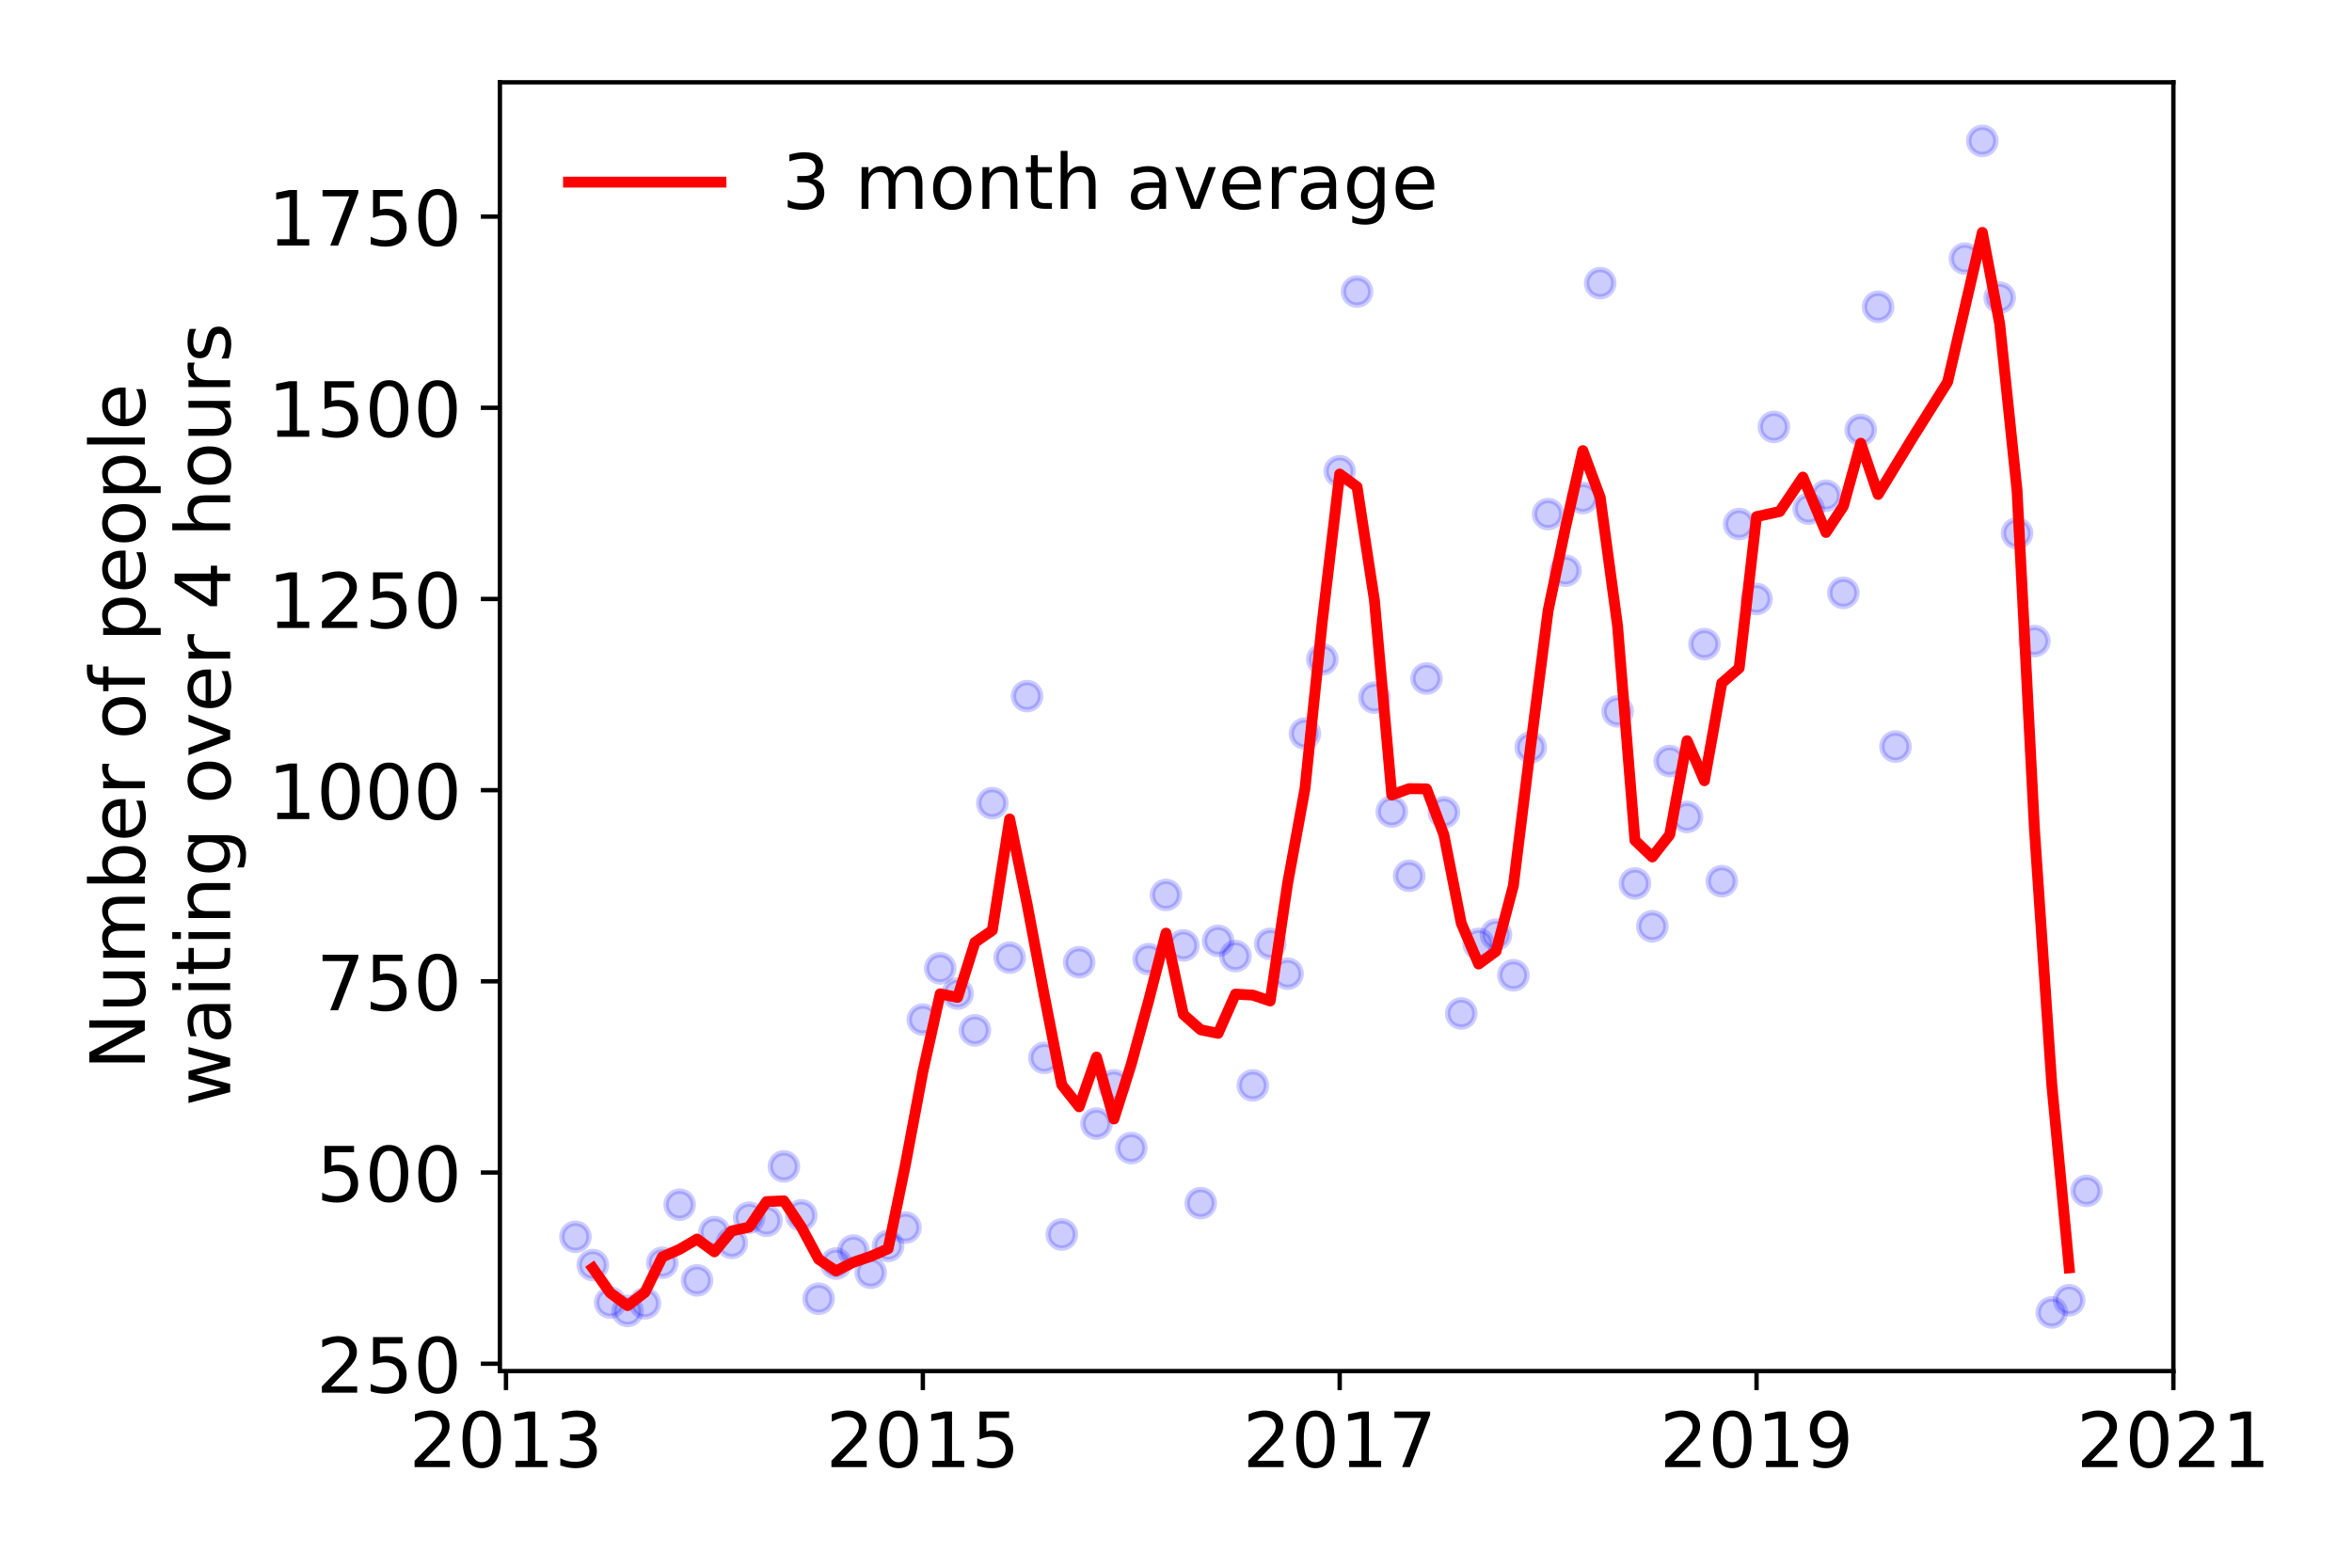 <?xml version="1.0" encoding="utf-8" standalone="no"?>
<!DOCTYPE svg PUBLIC "-//W3C//DTD SVG 1.1//EN"
  "http://www.w3.org/Graphics/SVG/1.1/DTD/svg11.dtd">
<!-- Created with matplotlib (https://matplotlib.org/) -->
<svg height="288pt" version="1.1" viewBox="0 0 432 288" width="432pt" xmlns="http://www.w3.org/2000/svg" xmlns:xlink="http://www.w3.org/1999/xlink">
 <defs>
  <style type="text/css">
*{stroke-linecap:butt;stroke-linejoin:round;}
  </style>
 </defs>
 <g id="figure_1">
  <g id="patch_1">
   <path d="M 0 288 
L 432 288 
L 432 0 
L 0 0 
z
" style="fill:#ffffff;"/>
  </g>
  <g id="axes_1">
   <g id="patch_2">
    <path d="M 91.82 251.88 
L 399.192 251.88 
L 399.192 15.12 
L 91.82 15.12 
z
" style="fill:#ffffff;"/>
   </g>
   <g id="matplotlib.axis_1">
    <g id="xtick_1">
     <g id="line2d_1">
      <defs>
       <path d="M 0 0 
L 0 3.5 
" id="mf3669eaf8c" style="stroke:#000000;stroke-width:0.8;"/>
      </defs>
      <g>
       <use style="stroke:#000000;stroke-width:0.8;" x="92.937" xlink:href="#mf3669eaf8c" y="251.88"/>
      </g>
     </g>
     <g id="text_1">
      <!-- 2013 -->
      <defs>
       <path d="M 19.188 8.297 
L 53.609 8.297 
L 53.609 0 
L 7.328 0 
L 7.328 8.297 
Q 12.938 14.109 22.625 23.891 
Q 32.328 33.688 34.812 36.531 
Q 39.547 41.844 41.422 45.531 
Q 43.312 49.219 43.312 52.781 
Q 43.312 58.594 39.234 62.25 
Q 35.156 65.922 28.609 65.922 
Q 23.969 65.922 18.812 64.312 
Q 13.672 62.703 7.812 59.422 
L 7.812 69.391 
Q 13.766 71.781 18.938 73 
Q 24.125 74.219 28.422 74.219 
Q 39.75 74.219 46.484 68.547 
Q 53.219 62.891 53.219 53.422 
Q 53.219 48.922 51.531 44.891 
Q 49.859 40.875 45.406 35.406 
Q 44.188 33.984 37.641 27.219 
Q 31.109 20.453 19.188 8.297 
z
" id="DejaVuSans-50"/>
       <path d="M 31.781 66.406 
Q 24.172 66.406 20.328 58.906 
Q 16.5 51.422 16.5 36.375 
Q 16.5 21.391 20.328 13.891 
Q 24.172 6.391 31.781 6.391 
Q 39.453 6.391 43.281 13.891 
Q 47.125 21.391 47.125 36.375 
Q 47.125 51.422 43.281 58.906 
Q 39.453 66.406 31.781 66.406 
z
M 31.781 74.219 
Q 44.047 74.219 50.516 64.516 
Q 56.984 54.828 56.984 36.375 
Q 56.984 17.969 50.516 8.266 
Q 44.047 -1.422 31.781 -1.422 
Q 19.531 -1.422 13.062 8.266 
Q 6.594 17.969 6.594 36.375 
Q 6.594 54.828 13.062 64.516 
Q 19.531 74.219 31.781 74.219 
z
" id="DejaVuSans-48"/>
       <path d="M 12.406 8.297 
L 28.516 8.297 
L 28.516 63.922 
L 10.984 60.406 
L 10.984 69.391 
L 28.422 72.906 
L 38.281 72.906 
L 38.281 8.297 
L 54.391 8.297 
L 54.391 0 
L 12.406 0 
z
" id="DejaVuSans-49"/>
       <path d="M 40.578 39.312 
Q 47.656 37.797 51.625 33 
Q 55.609 28.219 55.609 21.188 
Q 55.609 10.406 48.188 4.484 
Q 40.766 -1.422 27.094 -1.422 
Q 22.516 -1.422 17.656 -0.516 
Q 12.797 0.391 7.625 2.203 
L 7.625 11.719 
Q 11.719 9.328 16.594 8.109 
Q 21.484 6.891 26.812 6.891 
Q 36.078 6.891 40.938 10.547 
Q 45.797 14.203 45.797 21.188 
Q 45.797 27.641 41.281 31.266 
Q 36.766 34.906 28.719 34.906 
L 20.219 34.906 
L 20.219 43.016 
L 29.109 43.016 
Q 36.375 43.016 40.234 45.922 
Q 44.094 48.828 44.094 54.297 
Q 44.094 59.906 40.109 62.906 
Q 36.141 65.922 28.719 65.922 
Q 24.656 65.922 20.016 65.031 
Q 15.375 64.156 9.812 62.312 
L 9.812 71.094 
Q 15.438 72.656 20.344 73.438 
Q 25.25 74.219 29.594 74.219 
Q 40.828 74.219 47.359 69.109 
Q 53.906 64.016 53.906 55.328 
Q 53.906 49.266 50.438 45.094 
Q 46.969 40.922 40.578 39.312 
z
" id="DejaVuSans-51"/>
      </defs>
      <g transform="translate(75.122 269.518)scale(0.14 -0.14)">
       <use xlink:href="#DejaVuSans-50"/>
       <use x="63.623" xlink:href="#DejaVuSans-48"/>
       <use x="127.246" xlink:href="#DejaVuSans-49"/>
       <use x="190.869" xlink:href="#DejaVuSans-51"/>
      </g>
     </g>
    </g>
    <g id="xtick_2">
     <g id="line2d_2">
      <g>
       <use style="stroke:#000000;stroke-width:0.8;" x="169.501" xlink:href="#mf3669eaf8c" y="251.88"/>
      </g>
     </g>
     <g id="text_2">
      <!-- 2015 -->
      <defs>
       <path d="M 10.797 72.906 
L 49.516 72.906 
L 49.516 64.594 
L 19.828 64.594 
L 19.828 46.734 
Q 21.969 47.469 24.109 47.828 
Q 26.266 48.188 28.422 48.188 
Q 40.625 48.188 47.75 41.5 
Q 54.891 34.812 54.891 23.391 
Q 54.891 11.625 47.562 5.094 
Q 40.234 -1.422 26.906 -1.422 
Q 22.312 -1.422 17.547 -0.641 
Q 12.797 0.141 7.719 1.703 
L 7.719 11.625 
Q 12.109 9.234 16.797 8.062 
Q 21.484 6.891 26.703 6.891 
Q 35.156 6.891 40.078 11.328 
Q 45.016 15.766 45.016 23.391 
Q 45.016 31 40.078 35.438 
Q 35.156 39.891 26.703 39.891 
Q 22.75 39.891 18.812 39.016 
Q 14.891 38.141 10.797 36.281 
z
" id="DejaVuSans-53"/>
      </defs>
      <g transform="translate(151.686 269.518)scale(0.14 -0.14)">
       <use xlink:href="#DejaVuSans-50"/>
       <use x="63.623" xlink:href="#DejaVuSans-48"/>
       <use x="127.246" xlink:href="#DejaVuSans-49"/>
       <use x="190.869" xlink:href="#DejaVuSans-53"/>
      </g>
     </g>
    </g>
    <g id="xtick_3">
     <g id="line2d_3">
      <g>
       <use style="stroke:#000000;stroke-width:0.8;" x="246.065" xlink:href="#mf3669eaf8c" y="251.88"/>
      </g>
     </g>
     <g id="text_3">
      <!-- 2017 -->
      <defs>
       <path d="M 8.203 72.906 
L 55.078 72.906 
L 55.078 68.703 
L 28.609 0 
L 18.312 0 
L 43.219 64.594 
L 8.203 64.594 
z
" id="DejaVuSans-55"/>
      </defs>
      <g transform="translate(228.25 269.518)scale(0.14 -0.14)">
       <use xlink:href="#DejaVuSans-50"/>
       <use x="63.623" xlink:href="#DejaVuSans-48"/>
       <use x="127.246" xlink:href="#DejaVuSans-49"/>
       <use x="190.869" xlink:href="#DejaVuSans-55"/>
      </g>
     </g>
    </g>
    <g id="xtick_4">
     <g id="line2d_4">
      <g>
       <use style="stroke:#000000;stroke-width:0.8;" x="322.629" xlink:href="#mf3669eaf8c" y="251.88"/>
      </g>
     </g>
     <g id="text_4">
      <!-- 2019 -->
      <defs>
       <path d="M 10.984 1.516 
L 10.984 10.5 
Q 14.703 8.734 18.5 7.812 
Q 22.312 6.891 25.984 6.891 
Q 35.75 6.891 40.891 13.453 
Q 46.047 20.016 46.781 33.406 
Q 43.953 29.203 39.594 26.953 
Q 35.25 24.703 29.984 24.703 
Q 19.047 24.703 12.672 31.312 
Q 6.297 37.938 6.297 49.422 
Q 6.297 60.641 12.938 67.422 
Q 19.578 74.219 30.609 74.219 
Q 43.266 74.219 49.922 64.516 
Q 56.594 54.828 56.594 36.375 
Q 56.594 19.141 48.406 8.859 
Q 40.234 -1.422 26.422 -1.422 
Q 22.703 -1.422 18.891 -0.688 
Q 15.094 0.047 10.984 1.516 
z
M 30.609 32.422 
Q 37.25 32.422 41.125 36.953 
Q 45.016 41.5 45.016 49.422 
Q 45.016 57.281 41.125 61.844 
Q 37.25 66.406 30.609 66.406 
Q 23.969 66.406 20.094 61.844 
Q 16.219 57.281 16.219 49.422 
Q 16.219 41.5 20.094 36.953 
Q 23.969 32.422 30.609 32.422 
z
" id="DejaVuSans-57"/>
      </defs>
      <g transform="translate(304.814 269.518)scale(0.14 -0.14)">
       <use xlink:href="#DejaVuSans-50"/>
       <use x="63.623" xlink:href="#DejaVuSans-48"/>
       <use x="127.246" xlink:href="#DejaVuSans-49"/>
       <use x="190.869" xlink:href="#DejaVuSans-57"/>
      </g>
     </g>
    </g>
    <g id="xtick_5">
     <g id="line2d_5">
      <g>
       <use style="stroke:#000000;stroke-width:0.8;" x="399.192" xlink:href="#mf3669eaf8c" y="251.88"/>
      </g>
     </g>
     <g id="text_5">
      <!-- 2021 -->
      <g transform="translate(381.377 269.518)scale(0.14 -0.14)">
       <use xlink:href="#DejaVuSans-50"/>
       <use x="63.623" xlink:href="#DejaVuSans-48"/>
       <use x="127.246" xlink:href="#DejaVuSans-50"/>
       <use x="190.869" xlink:href="#DejaVuSans-49"/>
      </g>
     </g>
    </g>
   </g>
   <g id="matplotlib.axis_2">
    <g id="ytick_1">
     <g id="line2d_6">
      <defs>
       <path d="M 0 0 
L -3.5 0 
" id="mc5bcc9513c" style="stroke:#000000;stroke-width:0.8;"/>
      </defs>
      <g>
       <use style="stroke:#000000;stroke-width:0.8;" x="91.82" xlink:href="#mc5bcc9513c" y="250.531"/>
      </g>
     </g>
     <g id="text_6">
      <!-- 250 -->
      <g transform="translate(58.097 255.85)scale(0.14 -0.14)">
       <use xlink:href="#DejaVuSans-50"/>
       <use x="63.623" xlink:href="#DejaVuSans-53"/>
       <use x="127.246" xlink:href="#DejaVuSans-48"/>
      </g>
     </g>
    </g>
    <g id="ytick_2">
     <g id="line2d_7">
      <g>
       <use style="stroke:#000000;stroke-width:0.8;" x="91.82" xlink:href="#mc5bcc9513c" y="215.408"/>
      </g>
     </g>
     <g id="text_7">
      <!-- 500 -->
      <g transform="translate(58.097 220.727)scale(0.14 -0.14)">
       <use xlink:href="#DejaVuSans-53"/>
       <use x="63.623" xlink:href="#DejaVuSans-48"/>
       <use x="127.246" xlink:href="#DejaVuSans-48"/>
      </g>
     </g>
    </g>
    <g id="ytick_3">
     <g id="line2d_8">
      <g>
       <use style="stroke:#000000;stroke-width:0.8;" x="91.82" xlink:href="#mc5bcc9513c" y="180.284"/>
      </g>
     </g>
     <g id="text_8">
      <!-- 750 -->
      <g transform="translate(58.097 185.603)scale(0.14 -0.14)">
       <use xlink:href="#DejaVuSans-55"/>
       <use x="63.623" xlink:href="#DejaVuSans-53"/>
       <use x="127.246" xlink:href="#DejaVuSans-48"/>
      </g>
     </g>
    </g>
    <g id="ytick_4">
     <g id="line2d_9">
      <g>
       <use style="stroke:#000000;stroke-width:0.8;" x="91.82" xlink:href="#mc5bcc9513c" y="145.161"/>
      </g>
     </g>
     <g id="text_9">
      <!-- 1000 -->
      <g transform="translate(49.19 150.48)scale(0.14 -0.14)">
       <use xlink:href="#DejaVuSans-49"/>
       <use x="63.623" xlink:href="#DejaVuSans-48"/>
       <use x="127.246" xlink:href="#DejaVuSans-48"/>
       <use x="190.869" xlink:href="#DejaVuSans-48"/>
      </g>
     </g>
    </g>
    <g id="ytick_5">
     <g id="line2d_10">
      <g>
       <use style="stroke:#000000;stroke-width:0.8;" x="91.82" xlink:href="#mc5bcc9513c" y="110.038"/>
      </g>
     </g>
     <g id="text_10">
      <!-- 1250 -->
      <g transform="translate(49.19 115.356)scale(0.14 -0.14)">
       <use xlink:href="#DejaVuSans-49"/>
       <use x="63.623" xlink:href="#DejaVuSans-50"/>
       <use x="127.246" xlink:href="#DejaVuSans-53"/>
       <use x="190.869" xlink:href="#DejaVuSans-48"/>
      </g>
     </g>
    </g>
    <g id="ytick_6">
     <g id="line2d_11">
      <g>
       <use style="stroke:#000000;stroke-width:0.8;" x="91.82" xlink:href="#mc5bcc9513c" y="74.914"/>
      </g>
     </g>
     <g id="text_11">
      <!-- 1500 -->
      <g transform="translate(49.19 80.233)scale(0.14 -0.14)">
       <use xlink:href="#DejaVuSans-49"/>
       <use x="63.623" xlink:href="#DejaVuSans-53"/>
       <use x="127.246" xlink:href="#DejaVuSans-48"/>
       <use x="190.869" xlink:href="#DejaVuSans-48"/>
      </g>
     </g>
    </g>
    <g id="ytick_7">
     <g id="line2d_12">
      <g>
       <use style="stroke:#000000;stroke-width:0.8;" x="91.82" xlink:href="#mc5bcc9513c" y="39.791"/>
      </g>
     </g>
     <g id="text_12">
      <!-- 1750 -->
      <g transform="translate(49.19 45.11)scale(0.14 -0.14)">
       <use xlink:href="#DejaVuSans-49"/>
       <use x="63.623" xlink:href="#DejaVuSans-55"/>
       <use x="127.246" xlink:href="#DejaVuSans-53"/>
       <use x="190.869" xlink:href="#DejaVuSans-48"/>
      </g>
     </g>
    </g>
    <g id="text_13">
     <!-- Number of people -->
     <defs>
      <path d="M 9.812 72.906 
L 23.094 72.906 
L 55.422 11.922 
L 55.422 72.906 
L 64.984 72.906 
L 64.984 0 
L 51.703 0 
L 19.391 60.984 
L 19.391 0 
L 9.812 0 
z
" id="DejaVuSans-78"/>
      <path d="M 8.5 21.578 
L 8.5 54.688 
L 17.484 54.688 
L 17.484 21.922 
Q 17.484 14.156 20.5 10.266 
Q 23.531 6.391 29.594 6.391 
Q 36.859 6.391 41.078 11.031 
Q 45.312 15.672 45.312 23.688 
L 45.312 54.688 
L 54.297 54.688 
L 54.297 0 
L 45.312 0 
L 45.312 8.406 
Q 42.047 3.422 37.719 1 
Q 33.406 -1.422 27.688 -1.422 
Q 18.266 -1.422 13.375 4.438 
Q 8.5 10.297 8.5 21.578 
z
M 31.109 56 
z
" id="DejaVuSans-117"/>
      <path d="M 52 44.188 
Q 55.375 50.25 60.062 53.125 
Q 64.75 56 71.094 56 
Q 79.641 56 84.281 50.016 
Q 88.922 44.047 88.922 33.016 
L 88.922 0 
L 79.891 0 
L 79.891 32.719 
Q 79.891 40.578 77.094 44.375 
Q 74.312 48.188 68.609 48.188 
Q 61.625 48.188 57.562 43.547 
Q 53.516 38.922 53.516 30.906 
L 53.516 0 
L 44.484 0 
L 44.484 32.719 
Q 44.484 40.625 41.703 44.406 
Q 38.922 48.188 33.109 48.188 
Q 26.219 48.188 22.156 43.531 
Q 18.109 38.875 18.109 30.906 
L 18.109 0 
L 9.078 0 
L 9.078 54.688 
L 18.109 54.688 
L 18.109 46.188 
Q 21.188 51.219 25.484 53.609 
Q 29.781 56 35.688 56 
Q 41.656 56 45.828 52.969 
Q 50 49.953 52 44.188 
z
" id="DejaVuSans-109"/>
      <path d="M 48.688 27.297 
Q 48.688 37.203 44.609 42.844 
Q 40.531 48.484 33.406 48.484 
Q 26.266 48.484 22.188 42.844 
Q 18.109 37.203 18.109 27.297 
Q 18.109 17.391 22.188 11.75 
Q 26.266 6.109 33.406 6.109 
Q 40.531 6.109 44.609 11.75 
Q 48.688 17.391 48.688 27.297 
z
M 18.109 46.391 
Q 20.953 51.266 25.266 53.625 
Q 29.594 56 35.594 56 
Q 45.562 56 51.781 48.094 
Q 58.016 40.188 58.016 27.297 
Q 58.016 14.406 51.781 6.484 
Q 45.562 -1.422 35.594 -1.422 
Q 29.594 -1.422 25.266 0.953 
Q 20.953 3.328 18.109 8.203 
L 18.109 0 
L 9.078 0 
L 9.078 75.984 
L 18.109 75.984 
z
" id="DejaVuSans-98"/>
      <path d="M 56.203 29.594 
L 56.203 25.203 
L 14.891 25.203 
Q 15.484 15.922 20.484 11.062 
Q 25.484 6.203 34.422 6.203 
Q 39.594 6.203 44.453 7.469 
Q 49.312 8.734 54.109 11.281 
L 54.109 2.781 
Q 49.266 0.734 44.188 -0.344 
Q 39.109 -1.422 33.891 -1.422 
Q 20.797 -1.422 13.156 6.188 
Q 5.516 13.812 5.516 26.812 
Q 5.516 40.234 12.766 48.109 
Q 20.016 56 32.328 56 
Q 43.359 56 49.781 48.891 
Q 56.203 41.797 56.203 29.594 
z
M 47.219 32.234 
Q 47.125 39.594 43.094 43.984 
Q 39.062 48.391 32.422 48.391 
Q 24.906 48.391 20.391 44.141 
Q 15.875 39.891 15.188 32.172 
z
" id="DejaVuSans-101"/>
      <path d="M 41.109 46.297 
Q 39.594 47.172 37.812 47.578 
Q 36.031 48 33.891 48 
Q 26.266 48 22.188 43.047 
Q 18.109 38.094 18.109 28.812 
L 18.109 0 
L 9.078 0 
L 9.078 54.688 
L 18.109 54.688 
L 18.109 46.188 
Q 20.953 51.172 25.484 53.578 
Q 30.031 56 36.531 56 
Q 37.453 56 38.578 55.875 
Q 39.703 55.766 41.062 55.516 
z
" id="DejaVuSans-114"/>
      <path id="DejaVuSans-32"/>
      <path d="M 30.609 48.391 
Q 23.391 48.391 19.188 42.75 
Q 14.984 37.109 14.984 27.297 
Q 14.984 17.484 19.156 11.844 
Q 23.344 6.203 30.609 6.203 
Q 37.797 6.203 41.984 11.859 
Q 46.188 17.531 46.188 27.297 
Q 46.188 37.016 41.984 42.703 
Q 37.797 48.391 30.609 48.391 
z
M 30.609 56 
Q 42.328 56 49.016 48.375 
Q 55.719 40.766 55.719 27.297 
Q 55.719 13.875 49.016 6.219 
Q 42.328 -1.422 30.609 -1.422 
Q 18.844 -1.422 12.172 6.219 
Q 5.516 13.875 5.516 27.297 
Q 5.516 40.766 12.172 48.375 
Q 18.844 56 30.609 56 
z
" id="DejaVuSans-111"/>
      <path d="M 37.109 75.984 
L 37.109 68.5 
L 28.516 68.5 
Q 23.688 68.5 21.797 66.547 
Q 19.922 64.594 19.922 59.516 
L 19.922 54.688 
L 34.719 54.688 
L 34.719 47.703 
L 19.922 47.703 
L 19.922 0 
L 10.891 0 
L 10.891 47.703 
L 2.297 47.703 
L 2.297 54.688 
L 10.891 54.688 
L 10.891 58.5 
Q 10.891 67.625 15.141 71.797 
Q 19.391 75.984 28.609 75.984 
z
" id="DejaVuSans-102"/>
      <path d="M 18.109 8.203 
L 18.109 -20.797 
L 9.078 -20.797 
L 9.078 54.688 
L 18.109 54.688 
L 18.109 46.391 
Q 20.953 51.266 25.266 53.625 
Q 29.594 56 35.594 56 
Q 45.562 56 51.781 48.094 
Q 58.016 40.188 58.016 27.297 
Q 58.016 14.406 51.781 6.484 
Q 45.562 -1.422 35.594 -1.422 
Q 29.594 -1.422 25.266 0.953 
Q 20.953 3.328 18.109 8.203 
z
M 48.688 27.297 
Q 48.688 37.203 44.609 42.844 
Q 40.531 48.484 33.406 48.484 
Q 26.266 48.484 22.188 42.844 
Q 18.109 37.203 18.109 27.297 
Q 18.109 17.391 22.188 11.75 
Q 26.266 6.109 33.406 6.109 
Q 40.531 6.109 44.609 11.75 
Q 48.688 17.391 48.688 27.297 
z
" id="DejaVuSans-112"/>
      <path d="M 9.422 75.984 
L 18.406 75.984 
L 18.406 0 
L 9.422 0 
z
" id="DejaVuSans-108"/>
     </defs>
     <g transform="translate(26.602 196.547)rotate(-90)scale(0.14 -0.14)">
      <use xlink:href="#DejaVuSans-78"/>
      <use x="74.805" xlink:href="#DejaVuSans-117"/>
      <use x="138.184" xlink:href="#DejaVuSans-109"/>
      <use x="235.596" xlink:href="#DejaVuSans-98"/>
      <use x="299.072" xlink:href="#DejaVuSans-101"/>
      <use x="360.596" xlink:href="#DejaVuSans-114"/>
      <use x="401.709" xlink:href="#DejaVuSans-32"/>
      <use x="433.496" xlink:href="#DejaVuSans-111"/>
      <use x="494.678" xlink:href="#DejaVuSans-102"/>
      <use x="529.883" xlink:href="#DejaVuSans-32"/>
      <use x="561.67" xlink:href="#DejaVuSans-112"/>
      <use x="625.146" xlink:href="#DejaVuSans-101"/>
      <use x="686.67" xlink:href="#DejaVuSans-111"/>
      <use x="747.852" xlink:href="#DejaVuSans-112"/>
      <use x="811.328" xlink:href="#DejaVuSans-108"/>
      <use x="839.111" xlink:href="#DejaVuSans-101"/>
     </g>
     <!--  waiting over 4 hours -->
     <defs>
      <path d="M 4.203 54.688 
L 13.188 54.688 
L 24.422 12.016 
L 35.594 54.688 
L 46.188 54.688 
L 57.422 12.016 
L 68.609 54.688 
L 77.594 54.688 
L 63.281 0 
L 52.688 0 
L 40.922 44.828 
L 29.109 0 
L 18.5 0 
z
" id="DejaVuSans-119"/>
      <path d="M 34.281 27.484 
Q 23.391 27.484 19.188 25 
Q 14.984 22.516 14.984 16.5 
Q 14.984 11.719 18.141 8.906 
Q 21.297 6.109 26.703 6.109 
Q 34.188 6.109 38.703 11.406 
Q 43.219 16.703 43.219 25.484 
L 43.219 27.484 
z
M 52.203 31.203 
L 52.203 0 
L 43.219 0 
L 43.219 8.297 
Q 40.141 3.328 35.547 0.953 
Q 30.953 -1.422 24.312 -1.422 
Q 15.922 -1.422 10.953 3.297 
Q 6 8.016 6 15.922 
Q 6 25.141 12.172 29.828 
Q 18.359 34.516 30.609 34.516 
L 43.219 34.516 
L 43.219 35.406 
Q 43.219 41.609 39.141 45 
Q 35.062 48.391 27.688 48.391 
Q 23 48.391 18.547 47.266 
Q 14.109 46.141 10.016 43.891 
L 10.016 52.203 
Q 14.938 54.109 19.578 55.047 
Q 24.219 56 28.609 56 
Q 40.484 56 46.344 49.844 
Q 52.203 43.703 52.203 31.203 
z
" id="DejaVuSans-97"/>
      <path d="M 9.422 54.688 
L 18.406 54.688 
L 18.406 0 
L 9.422 0 
z
M 9.422 75.984 
L 18.406 75.984 
L 18.406 64.594 
L 9.422 64.594 
z
" id="DejaVuSans-105"/>
      <path d="M 18.312 70.219 
L 18.312 54.688 
L 36.812 54.688 
L 36.812 47.703 
L 18.312 47.703 
L 18.312 18.016 
Q 18.312 11.328 20.141 9.422 
Q 21.969 7.516 27.594 7.516 
L 36.812 7.516 
L 36.812 0 
L 27.594 0 
Q 17.188 0 13.234 3.875 
Q 9.281 7.766 9.281 18.016 
L 9.281 47.703 
L 2.688 47.703 
L 2.688 54.688 
L 9.281 54.688 
L 9.281 70.219 
z
" id="DejaVuSans-116"/>
      <path d="M 54.891 33.016 
L 54.891 0 
L 45.906 0 
L 45.906 32.719 
Q 45.906 40.484 42.875 44.328 
Q 39.844 48.188 33.797 48.188 
Q 26.516 48.188 22.312 43.547 
Q 18.109 38.922 18.109 30.906 
L 18.109 0 
L 9.078 0 
L 9.078 54.688 
L 18.109 54.688 
L 18.109 46.188 
Q 21.344 51.125 25.703 53.562 
Q 30.078 56 35.797 56 
Q 45.219 56 50.047 50.172 
Q 54.891 44.344 54.891 33.016 
z
" id="DejaVuSans-110"/>
      <path d="M 45.406 27.984 
Q 45.406 37.75 41.375 43.109 
Q 37.359 48.484 30.078 48.484 
Q 22.859 48.484 18.828 43.109 
Q 14.797 37.75 14.797 27.984 
Q 14.797 18.266 18.828 12.891 
Q 22.859 7.516 30.078 7.516 
Q 37.359 7.516 41.375 12.891 
Q 45.406 18.266 45.406 27.984 
z
M 54.391 6.781 
Q 54.391 -7.172 48.188 -13.984 
Q 42 -20.797 29.203 -20.797 
Q 24.469 -20.797 20.266 -20.094 
Q 16.062 -19.391 12.109 -17.922 
L 12.109 -9.188 
Q 16.062 -11.328 19.922 -12.344 
Q 23.781 -13.375 27.781 -13.375 
Q 36.625 -13.375 41.016 -8.766 
Q 45.406 -4.156 45.406 5.172 
L 45.406 9.625 
Q 42.625 4.781 38.281 2.391 
Q 33.938 0 27.875 0 
Q 17.828 0 11.672 7.656 
Q 5.516 15.328 5.516 27.984 
Q 5.516 40.672 11.672 48.328 
Q 17.828 56 27.875 56 
Q 33.938 56 38.281 53.609 
Q 42.625 51.219 45.406 46.391 
L 45.406 54.688 
L 54.391 54.688 
z
" id="DejaVuSans-103"/>
      <path d="M 2.984 54.688 
L 12.5 54.688 
L 29.594 8.797 
L 46.688 54.688 
L 56.203 54.688 
L 35.688 0 
L 23.484 0 
z
" id="DejaVuSans-118"/>
      <path d="M 37.797 64.312 
L 12.891 25.391 
L 37.797 25.391 
z
M 35.203 72.906 
L 47.609 72.906 
L 47.609 25.391 
L 58.016 25.391 
L 58.016 17.188 
L 47.609 17.188 
L 47.609 0 
L 37.797 0 
L 37.797 17.188 
L 4.891 17.188 
L 4.891 26.703 
z
" id="DejaVuSans-52"/>
      <path d="M 54.891 33.016 
L 54.891 0 
L 45.906 0 
L 45.906 32.719 
Q 45.906 40.484 42.875 44.328 
Q 39.844 48.188 33.797 48.188 
Q 26.516 48.188 22.312 43.547 
Q 18.109 38.922 18.109 30.906 
L 18.109 0 
L 9.078 0 
L 9.078 75.984 
L 18.109 75.984 
L 18.109 46.188 
Q 21.344 51.125 25.703 53.562 
Q 30.078 56 35.797 56 
Q 45.219 56 50.047 50.172 
Q 54.891 44.344 54.891 33.016 
z
" id="DejaVuSans-104"/>
      <path d="M 44.281 53.078 
L 44.281 44.578 
Q 40.484 46.531 36.375 47.5 
Q 32.281 48.484 27.875 48.484 
Q 21.188 48.484 17.844 46.438 
Q 14.5 44.391 14.5 40.281 
Q 14.5 37.156 16.891 35.375 
Q 19.281 33.594 26.516 31.984 
L 29.594 31.297 
Q 39.156 29.25 43.188 25.516 
Q 47.219 21.781 47.219 15.094 
Q 47.219 7.469 41.188 3.016 
Q 35.156 -1.422 24.609 -1.422 
Q 20.219 -1.422 15.453 -0.562 
Q 10.688 0.297 5.422 2 
L 5.422 11.281 
Q 10.406 8.688 15.234 7.391 
Q 20.062 6.109 24.812 6.109 
Q 31.156 6.109 34.562 8.281 
Q 37.984 10.453 37.984 14.406 
Q 37.984 18.062 35.516 20.016 
Q 33.062 21.969 24.703 23.781 
L 21.578 24.516 
Q 13.234 26.266 9.516 29.906 
Q 5.812 33.547 5.812 39.891 
Q 5.812 47.609 11.281 51.797 
Q 16.75 56 26.812 56 
Q 31.781 56 36.172 55.266 
Q 40.578 54.547 44.281 53.078 
z
" id="DejaVuSans-115"/>
     </defs>
     <g transform="translate(42.278 207.672)rotate(-90)scale(0.14 -0.14)">
      <use xlink:href="#DejaVuSans-32"/>
      <use x="31.787" xlink:href="#DejaVuSans-119"/>
      <use x="113.574" xlink:href="#DejaVuSans-97"/>
      <use x="174.854" xlink:href="#DejaVuSans-105"/>
      <use x="202.637" xlink:href="#DejaVuSans-116"/>
      <use x="241.846" xlink:href="#DejaVuSans-105"/>
      <use x="269.629" xlink:href="#DejaVuSans-110"/>
      <use x="333.008" xlink:href="#DejaVuSans-103"/>
      <use x="396.484" xlink:href="#DejaVuSans-32"/>
      <use x="428.271" xlink:href="#DejaVuSans-111"/>
      <use x="489.453" xlink:href="#DejaVuSans-118"/>
      <use x="548.633" xlink:href="#DejaVuSans-101"/>
      <use x="610.156" xlink:href="#DejaVuSans-114"/>
      <use x="651.27" xlink:href="#DejaVuSans-32"/>
      <use x="683.057" xlink:href="#DejaVuSans-52"/>
      <use x="746.68" xlink:href="#DejaVuSans-32"/>
      <use x="778.467" xlink:href="#DejaVuSans-104"/>
      <use x="841.846" xlink:href="#DejaVuSans-111"/>
      <use x="903.027" xlink:href="#DejaVuSans-117"/>
      <use x="966.406" xlink:href="#DejaVuSans-114"/>
      <use x="1007.52" xlink:href="#DejaVuSans-115"/>
     </g>
    </g>
   </g>
   <g id="line2d_13">
    <defs>
     <path d="M 0 2.5 
C 0.663 2.5 1.299 2.237 1.768 1.768 
C 2.237 1.299 2.5 0.663 2.5 0 
C 2.5 -0.663 2.237 -1.299 1.768 -1.768 
C 1.299 -2.237 0.663 -2.5 0 -2.5 
C -0.663 -2.5 -1.299 -2.237 -1.768 -1.768 
C -2.237 -1.299 -2.5 -0.663 -2.5 0 
C -2.5 0.663 -2.237 1.299 -1.768 1.768 
C -1.299 2.237 -0.663 2.5 0 2.5 
z
" id="mf8095e8c57" style="stroke:#0000ff;stroke-opacity:0.2;"/>
    </defs>
    <g clip-path="url(#p1d155402fc)">
     <use style="fill:#0000ff;fill-opacity:0.2;stroke:#0000ff;stroke-opacity:0.2;" x="383.242" xlink:href="#mf8095e8c57" y="218.78"/>
     <use style="fill:#0000ff;fill-opacity:0.2;stroke:#0000ff;stroke-opacity:0.2;" x="380.052" xlink:href="#mf8095e8c57" y="238.87"/>
     <use style="fill:#0000ff;fill-opacity:0.2;stroke:#0000ff;stroke-opacity:0.2;" x="376.861" xlink:href="#mf8095e8c57" y="241.118"/>
     <use style="fill:#0000ff;fill-opacity:0.2;stroke:#0000ff;stroke-opacity:0.2;" x="373.671" xlink:href="#mf8095e8c57" y="117.765"/>
     <use style="fill:#0000ff;fill-opacity:0.2;stroke:#0000ff;stroke-opacity:0.2;" x="370.481" xlink:href="#mf8095e8c57" y="97.955"/>
     <use style="fill:#0000ff;fill-opacity:0.2;stroke:#0000ff;stroke-opacity:0.2;" x="367.291" xlink:href="#mf8095e8c57" y="54.683"/>
     <use style="fill:#0000ff;fill-opacity:0.2;stroke:#0000ff;stroke-opacity:0.2;" x="364.101" xlink:href="#mf8095e8c57" y="25.882"/>
     <use style="fill:#0000ff;fill-opacity:0.2;stroke:#0000ff;stroke-opacity:0.2;" x="360.911" xlink:href="#mf8095e8c57" y="47.518"/>
     <use style="fill:#0000ff;fill-opacity:0.2;stroke:#0000ff;stroke-opacity:0.2;" x="348.15" xlink:href="#mf8095e8c57" y="137.153"/>
     <use style="fill:#0000ff;fill-opacity:0.2;stroke:#0000ff;stroke-opacity:0.2;" x="344.96" xlink:href="#mf8095e8c57" y="56.369"/>
     <use style="fill:#0000ff;fill-opacity:0.2;stroke:#0000ff;stroke-opacity:0.2;" x="341.77" xlink:href="#mf8095e8c57" y="78.988"/>
     <use style="fill:#0000ff;fill-opacity:0.2;stroke:#0000ff;stroke-opacity:0.2;" x="338.579" xlink:href="#mf8095e8c57" y="108.914"/>
     <use style="fill:#0000ff;fill-opacity:0.2;stroke:#0000ff;stroke-opacity:0.2;" x="335.389" xlink:href="#mf8095e8c57" y="91.071"/>
     <use style="fill:#0000ff;fill-opacity:0.2;stroke:#0000ff;stroke-opacity:0.2;" x="332.199" xlink:href="#mf8095e8c57" y="93.459"/>
     <use style="fill:#0000ff;fill-opacity:0.2;stroke:#0000ff;stroke-opacity:0.2;" x="325.819" xlink:href="#mf8095e8c57" y="78.426"/>
     <use style="fill:#0000ff;fill-opacity:0.2;stroke:#0000ff;stroke-opacity:0.2;" x="322.629" xlink:href="#mf8095e8c57" y="110.038"/>
     <use style="fill:#0000ff;fill-opacity:0.2;stroke:#0000ff;stroke-opacity:0.2;" x="319.438" xlink:href="#mf8095e8c57" y="96.269"/>
     <use style="fill:#0000ff;fill-opacity:0.2;stroke:#0000ff;stroke-opacity:0.2;" x="316.248" xlink:href="#mf8095e8c57" y="161.88"/>
     <use style="fill:#0000ff;fill-opacity:0.2;stroke:#0000ff;stroke-opacity:0.2;" x="313.058" xlink:href="#mf8095e8c57" y="118.327"/>
     <use style="fill:#0000ff;fill-opacity:0.2;stroke:#0000ff;stroke-opacity:0.2;" x="309.868" xlink:href="#mf8095e8c57" y="150.078"/>
     <use style="fill:#0000ff;fill-opacity:0.2;stroke:#0000ff;stroke-opacity:0.2;" x="306.678" xlink:href="#mf8095e8c57" y="139.822"/>
     <use style="fill:#0000ff;fill-opacity:0.2;stroke:#0000ff;stroke-opacity:0.2;" x="303.488" xlink:href="#mf8095e8c57" y="170.169"/>
     <use style="fill:#0000ff;fill-opacity:0.2;stroke:#0000ff;stroke-opacity:0.2;" x="300.297" xlink:href="#mf8095e8c57" y="162.301"/>
     <use style="fill:#0000ff;fill-opacity:0.2;stroke:#0000ff;stroke-opacity:0.2;" x="297.107" xlink:href="#mf8095e8c57" y="130.69"/>
     <use style="fill:#0000ff;fill-opacity:0.2;stroke:#0000ff;stroke-opacity:0.2;" x="293.917" xlink:href="#mf8095e8c57" y="52.014"/>
     <use style="fill:#0000ff;fill-opacity:0.2;stroke:#0000ff;stroke-opacity:0.2;" x="290.727" xlink:href="#mf8095e8c57" y="91.492"/>
     <use style="fill:#0000ff;fill-opacity:0.2;stroke:#0000ff;stroke-opacity:0.2;" x="287.537" xlink:href="#mf8095e8c57" y="104.839"/>
     <use style="fill:#0000ff;fill-opacity:0.2;stroke:#0000ff;stroke-opacity:0.2;" x="284.347" xlink:href="#mf8095e8c57" y="94.443"/>
     <use style="fill:#0000ff;fill-opacity:0.2;stroke:#0000ff;stroke-opacity:0.2;" x="281.156" xlink:href="#mf8095e8c57" y="137.293"/>
     <use style="fill:#0000ff;fill-opacity:0.2;stroke:#0000ff;stroke-opacity:0.2;" x="277.966" xlink:href="#mf8095e8c57" y="179.16"/>
     <use style="fill:#0000ff;fill-opacity:0.2;stroke:#0000ff;stroke-opacity:0.2;" x="274.776" xlink:href="#mf8095e8c57" y="171.714"/>
     <use style="fill:#0000ff;fill-opacity:0.2;stroke:#0000ff;stroke-opacity:0.2;" x="271.586" xlink:href="#mf8095e8c57" y="173.4"/>
     <use style="fill:#0000ff;fill-opacity:0.2;stroke:#0000ff;stroke-opacity:0.2;" x="268.396" xlink:href="#mf8095e8c57" y="186.185"/>
     <use style="fill:#0000ff;fill-opacity:0.2;stroke:#0000ff;stroke-opacity:0.2;" x="265.206" xlink:href="#mf8095e8c57" y="149.235"/>
     <use style="fill:#0000ff;fill-opacity:0.2;stroke:#0000ff;stroke-opacity:0.2;" x="262.015" xlink:href="#mf8095e8c57" y="124.649"/>
     <use style="fill:#0000ff;fill-opacity:0.2;stroke:#0000ff;stroke-opacity:0.2;" x="258.825" xlink:href="#mf8095e8c57" y="160.896"/>
     <use style="fill:#0000ff;fill-opacity:0.2;stroke:#0000ff;stroke-opacity:0.2;" x="255.635" xlink:href="#mf8095e8c57" y="149.095"/>
     <use style="fill:#0000ff;fill-opacity:0.2;stroke:#0000ff;stroke-opacity:0.2;" x="252.445" xlink:href="#mf8095e8c57" y="128.161"/>
     <use style="fill:#0000ff;fill-opacity:0.2;stroke:#0000ff;stroke-opacity:0.2;" x="249.255" xlink:href="#mf8095e8c57" y="53.559"/>
     <use style="fill:#0000ff;fill-opacity:0.2;stroke:#0000ff;stroke-opacity:0.2;" x="246.065" xlink:href="#mf8095e8c57" y="86.575"/>
     <use style="fill:#0000ff;fill-opacity:0.2;stroke:#0000ff;stroke-opacity:0.2;" x="242.874" xlink:href="#mf8095e8c57" y="121.137"/>
     <use style="fill:#0000ff;fill-opacity:0.2;stroke:#0000ff;stroke-opacity:0.2;" x="239.684" xlink:href="#mf8095e8c57" y="134.764"/>
     <use style="fill:#0000ff;fill-opacity:0.2;stroke:#0000ff;stroke-opacity:0.2;" x="236.494" xlink:href="#mf8095e8c57" y="178.879"/>
     <use style="fill:#0000ff;fill-opacity:0.2;stroke:#0000ff;stroke-opacity:0.2;" x="233.304" xlink:href="#mf8095e8c57" y="173.4"/>
     <use style="fill:#0000ff;fill-opacity:0.2;stroke:#0000ff;stroke-opacity:0.2;" x="230.114" xlink:href="#mf8095e8c57" y="199.392"/>
     <use style="fill:#0000ff;fill-opacity:0.2;stroke:#0000ff;stroke-opacity:0.2;" x="226.924" xlink:href="#mf8095e8c57" y="175.648"/>
     <use style="fill:#0000ff;fill-opacity:0.2;stroke:#0000ff;stroke-opacity:0.2;" x="223.733" xlink:href="#mf8095e8c57" y="172.838"/>
     <use style="fill:#0000ff;fill-opacity:0.2;stroke:#0000ff;stroke-opacity:0.2;" x="220.543" xlink:href="#mf8095e8c57" y="221.028"/>
     <use style="fill:#0000ff;fill-opacity:0.2;stroke:#0000ff;stroke-opacity:0.2;" x="217.353" xlink:href="#mf8095e8c57" y="173.681"/>
     <use style="fill:#0000ff;fill-opacity:0.2;stroke:#0000ff;stroke-opacity:0.2;" x="214.163" xlink:href="#mf8095e8c57" y="164.409"/>
     <use style="fill:#0000ff;fill-opacity:0.2;stroke:#0000ff;stroke-opacity:0.2;" x="210.973" xlink:href="#mf8095e8c57" y="176.21"/>
     <use style="fill:#0000ff;fill-opacity:0.2;stroke:#0000ff;stroke-opacity:0.2;" x="207.783" xlink:href="#mf8095e8c57" y="210.912"/>
     <use style="fill:#0000ff;fill-opacity:0.2;stroke:#0000ff;stroke-opacity:0.2;" x="204.592" xlink:href="#mf8095e8c57" y="199.392"/>
     <use style="fill:#0000ff;fill-opacity:0.2;stroke:#0000ff;stroke-opacity:0.2;" x="201.402" xlink:href="#mf8095e8c57" y="206.416"/>
     <use style="fill:#0000ff;fill-opacity:0.2;stroke:#0000ff;stroke-opacity:0.2;" x="198.212" xlink:href="#mf8095e8c57" y="176.772"/>
     <use style="fill:#0000ff;fill-opacity:0.2;stroke:#0000ff;stroke-opacity:0.2;" x="195.022" xlink:href="#mf8095e8c57" y="226.788"/>
     <use style="fill:#0000ff;fill-opacity:0.2;stroke:#0000ff;stroke-opacity:0.2;" x="191.832" xlink:href="#mf8095e8c57" y="194.334"/>
     <use style="fill:#0000ff;fill-opacity:0.2;stroke:#0000ff;stroke-opacity:0.2;" x="188.642" xlink:href="#mf8095e8c57" y="127.88"/>
     <use style="fill:#0000ff;fill-opacity:0.2;stroke:#0000ff;stroke-opacity:0.2;" x="185.451" xlink:href="#mf8095e8c57" y="175.929"/>
     <use style="fill:#0000ff;fill-opacity:0.2;stroke:#0000ff;stroke-opacity:0.2;" x="182.261" xlink:href="#mf8095e8c57" y="147.549"/>
     <use style="fill:#0000ff;fill-opacity:0.2;stroke:#0000ff;stroke-opacity:0.2;" x="179.071" xlink:href="#mf8095e8c57" y="189.276"/>
     <use style="fill:#0000ff;fill-opacity:0.2;stroke:#0000ff;stroke-opacity:0.2;" x="175.881" xlink:href="#mf8095e8c57" y="182.532"/>
     <use style="fill:#0000ff;fill-opacity:0.2;stroke:#0000ff;stroke-opacity:0.2;" x="172.691" xlink:href="#mf8095e8c57" y="177.896"/>
     <use style="fill:#0000ff;fill-opacity:0.2;stroke:#0000ff;stroke-opacity:0.2;" x="169.501" xlink:href="#mf8095e8c57" y="187.309"/>
     <use style="fill:#0000ff;fill-opacity:0.2;stroke:#0000ff;stroke-opacity:0.2;" x="166.31" xlink:href="#mf8095e8c57" y="225.523"/>
     <use style="fill:#0000ff;fill-opacity:0.2;stroke:#0000ff;stroke-opacity:0.2;" x="163.12" xlink:href="#mf8095e8c57" y="228.895"/>
     <use style="fill:#0000ff;fill-opacity:0.2;stroke:#0000ff;stroke-opacity:0.2;" x="159.93" xlink:href="#mf8095e8c57" y="233.813"/>
     <use style="fill:#0000ff;fill-opacity:0.2;stroke:#0000ff;stroke-opacity:0.2;" x="156.74" xlink:href="#mf8095e8c57" y="229.738"/>
     <use style="fill:#0000ff;fill-opacity:0.2;stroke:#0000ff;stroke-opacity:0.2;" x="153.55" xlink:href="#mf8095e8c57" y="232.127"/>
     <use style="fill:#0000ff;fill-opacity:0.2;stroke:#0000ff;stroke-opacity:0.2;" x="150.36" xlink:href="#mf8095e8c57" y="238.589"/>
     <use style="fill:#0000ff;fill-opacity:0.2;stroke:#0000ff;stroke-opacity:0.2;" x="147.169" xlink:href="#mf8095e8c57" y="223.275"/>
     <use style="fill:#0000ff;fill-opacity:0.2;stroke:#0000ff;stroke-opacity:0.2;" x="143.979" xlink:href="#mf8095e8c57" y="214.284"/>
     <use style="fill:#0000ff;fill-opacity:0.2;stroke:#0000ff;stroke-opacity:0.2;" x="140.789" xlink:href="#mf8095e8c57" y="224.259"/>
     <use style="fill:#0000ff;fill-opacity:0.2;stroke:#0000ff;stroke-opacity:0.2;" x="137.599" xlink:href="#mf8095e8c57" y="223.697"/>
     <use style="fill:#0000ff;fill-opacity:0.2;stroke:#0000ff;stroke-opacity:0.2;" x="134.409" xlink:href="#mf8095e8c57" y="228.333"/>
     <use style="fill:#0000ff;fill-opacity:0.2;stroke:#0000ff;stroke-opacity:0.2;" x="131.219" xlink:href="#mf8095e8c57" y="226.366"/>
     <use style="fill:#0000ff;fill-opacity:0.2;stroke:#0000ff;stroke-opacity:0.2;" x="128.028" xlink:href="#mf8095e8c57" y="235.217"/>
     <use style="fill:#0000ff;fill-opacity:0.2;stroke:#0000ff;stroke-opacity:0.2;" x="124.838" xlink:href="#mf8095e8c57" y="221.309"/>
     <use style="fill:#0000ff;fill-opacity:0.2;stroke:#0000ff;stroke-opacity:0.2;" x="121.648" xlink:href="#mf8095e8c57" y="231.986"/>
     <use style="fill:#0000ff;fill-opacity:0.2;stroke:#0000ff;stroke-opacity:0.2;" x="118.458" xlink:href="#mf8095e8c57" y="239.432"/>
     <use style="fill:#0000ff;fill-opacity:0.2;stroke:#0000ff;stroke-opacity:0.2;" x="115.268" xlink:href="#mf8095e8c57" y="240.837"/>
     <use style="fill:#0000ff;fill-opacity:0.2;stroke:#0000ff;stroke-opacity:0.2;" x="112.078" xlink:href="#mf8095e8c57" y="239.292"/>
     <use style="fill:#0000ff;fill-opacity:0.2;stroke:#0000ff;stroke-opacity:0.2;" x="108.887" xlink:href="#mf8095e8c57" y="232.408"/>
     <use style="fill:#0000ff;fill-opacity:0.2;stroke:#0000ff;stroke-opacity:0.2;" x="105.697" xlink:href="#mf8095e8c57" y="227.209"/>
    </g>
   </g>
   <g id="line2d_14">
    <path clip-path="url(#p1d155402fc)" d="M 380.052 232.923 
L 376.861 199.251 
L 373.671 152.279 
L 370.481 90.134 
L 367.291 59.507 
L 364.101 42.694 
L 357.72 70.184 
L 351.34 80.347 
L 344.96 90.837 
L 341.77 81.424 
L 338.579 92.991 
L 335.389 97.815 
L 331.136 87.652 
L 326.882 93.974 
L 322.629 94.911 
L 319.438 122.729 
L 316.248 125.492 
L 313.058 143.428 
L 309.868 136.076 
L 306.678 153.356 
L 303.488 157.431 
L 300.297 154.387 
L 297.107 115.002 
L 293.917 91.399 
L 290.727 82.782 
L 287.537 96.925 
L 284.347 112.192 
L 281.156 136.966 
L 277.966 162.723 
L 274.776 174.758 
L 271.586 177.1 
L 268.396 169.607 
L 265.206 153.356 
L 262.015 144.927 
L 258.825 144.88 
L 255.635 146.051 
L 252.445 110.272 
L 249.255 89.432 
L 246.065 87.09 
L 242.874 114.159 
L 239.684 144.927 
L 236.494 162.348 
L 233.304 183.89 
L 230.114 182.813 
L 226.924 182.626 
L 223.733 189.838 
L 220.543 189.182 
L 217.353 186.372 
L 214.163 171.433 
L 210.973 183.844 
L 207.783 195.505 
L 204.592 205.573 
L 201.402 194.193 
L 198.212 203.325 
L 195.022 199.298 
L 191.832 183.001 
L 188.642 166.048 
L 185.451 150.453 
L 182.261 170.918 
L 179.071 173.119 
L 175.881 183.235 
L 172.691 182.579 
L 169.501 196.909 
L 166.31 213.909 
L 163.12 229.41 
L 159.93 230.815 
L 156.74 231.892 
L 153.55 233.485 
L 150.36 231.33 
L 147.169 225.383 
L 143.979 220.606 
L 140.789 220.747 
L 137.599 225.43 
L 134.409 226.132 
L 131.219 229.972 
L 128.028 227.631 
L 124.838 229.504 
L 121.648 230.909 
L 118.458 237.419 
L 115.268 239.854 
L 112.078 237.512 
L 108.887 232.97 
" style="fill:none;stroke:#ff0000;stroke-linecap:square;stroke-width:2;"/>
   </g>
   <g id="patch_3">
    <path d="M 91.82 251.88 
L 91.82 15.12 
" style="fill:none;stroke:#000000;stroke-linecap:square;stroke-linejoin:miter;stroke-width:0.8;"/>
   </g>
   <g id="patch_4">
    <path d="M 399.192 251.88 
L 399.192 15.12 
" style="fill:none;stroke:#000000;stroke-linecap:square;stroke-linejoin:miter;stroke-width:0.8;"/>
   </g>
   <g id="patch_5">
    <path d="M 91.82 251.88 
L 399.192 251.88 
" style="fill:none;stroke:#000000;stroke-linecap:square;stroke-linejoin:miter;stroke-width:0.8;"/>
   </g>
   <g id="patch_6">
    <path d="M 91.82 15.12 
L 399.192 15.12 
" style="fill:none;stroke:#000000;stroke-linecap:square;stroke-linejoin:miter;stroke-width:0.8;"/>
   </g>
   <g id="legend_1">
    <g id="line2d_15">
     <path d="M 104.42 33.458 
L 132.42 33.458 
" style="fill:none;stroke:#ff0000;stroke-linecap:square;stroke-width:2;"/>
    </g>
    <g id="line2d_16"/>
    <g id="text_14">
     <!-- 3 month average -->
     <g transform="translate(143.62 38.358)scale(0.14 -0.14)">
      <use xlink:href="#DejaVuSans-51"/>
      <use x="63.623" xlink:href="#DejaVuSans-32"/>
      <use x="95.41" xlink:href="#DejaVuSans-109"/>
      <use x="192.822" xlink:href="#DejaVuSans-111"/>
      <use x="254.004" xlink:href="#DejaVuSans-110"/>
      <use x="317.383" xlink:href="#DejaVuSans-116"/>
      <use x="356.592" xlink:href="#DejaVuSans-104"/>
      <use x="419.971" xlink:href="#DejaVuSans-32"/>
      <use x="451.758" xlink:href="#DejaVuSans-97"/>
      <use x="513.037" xlink:href="#DejaVuSans-118"/>
      <use x="572.217" xlink:href="#DejaVuSans-101"/>
      <use x="633.74" xlink:href="#DejaVuSans-114"/>
      <use x="674.854" xlink:href="#DejaVuSans-97"/>
      <use x="736.133" xlink:href="#DejaVuSans-103"/>
      <use x="799.609" xlink:href="#DejaVuSans-101"/>
     </g>
    </g>
   </g>
  </g>
 </g>
 <defs>
  <clipPath id="p1d155402fc">
   <rect height="236.76" width="307.373" x="91.82" y="15.12"/>
  </clipPath>
 </defs>
</svg>
